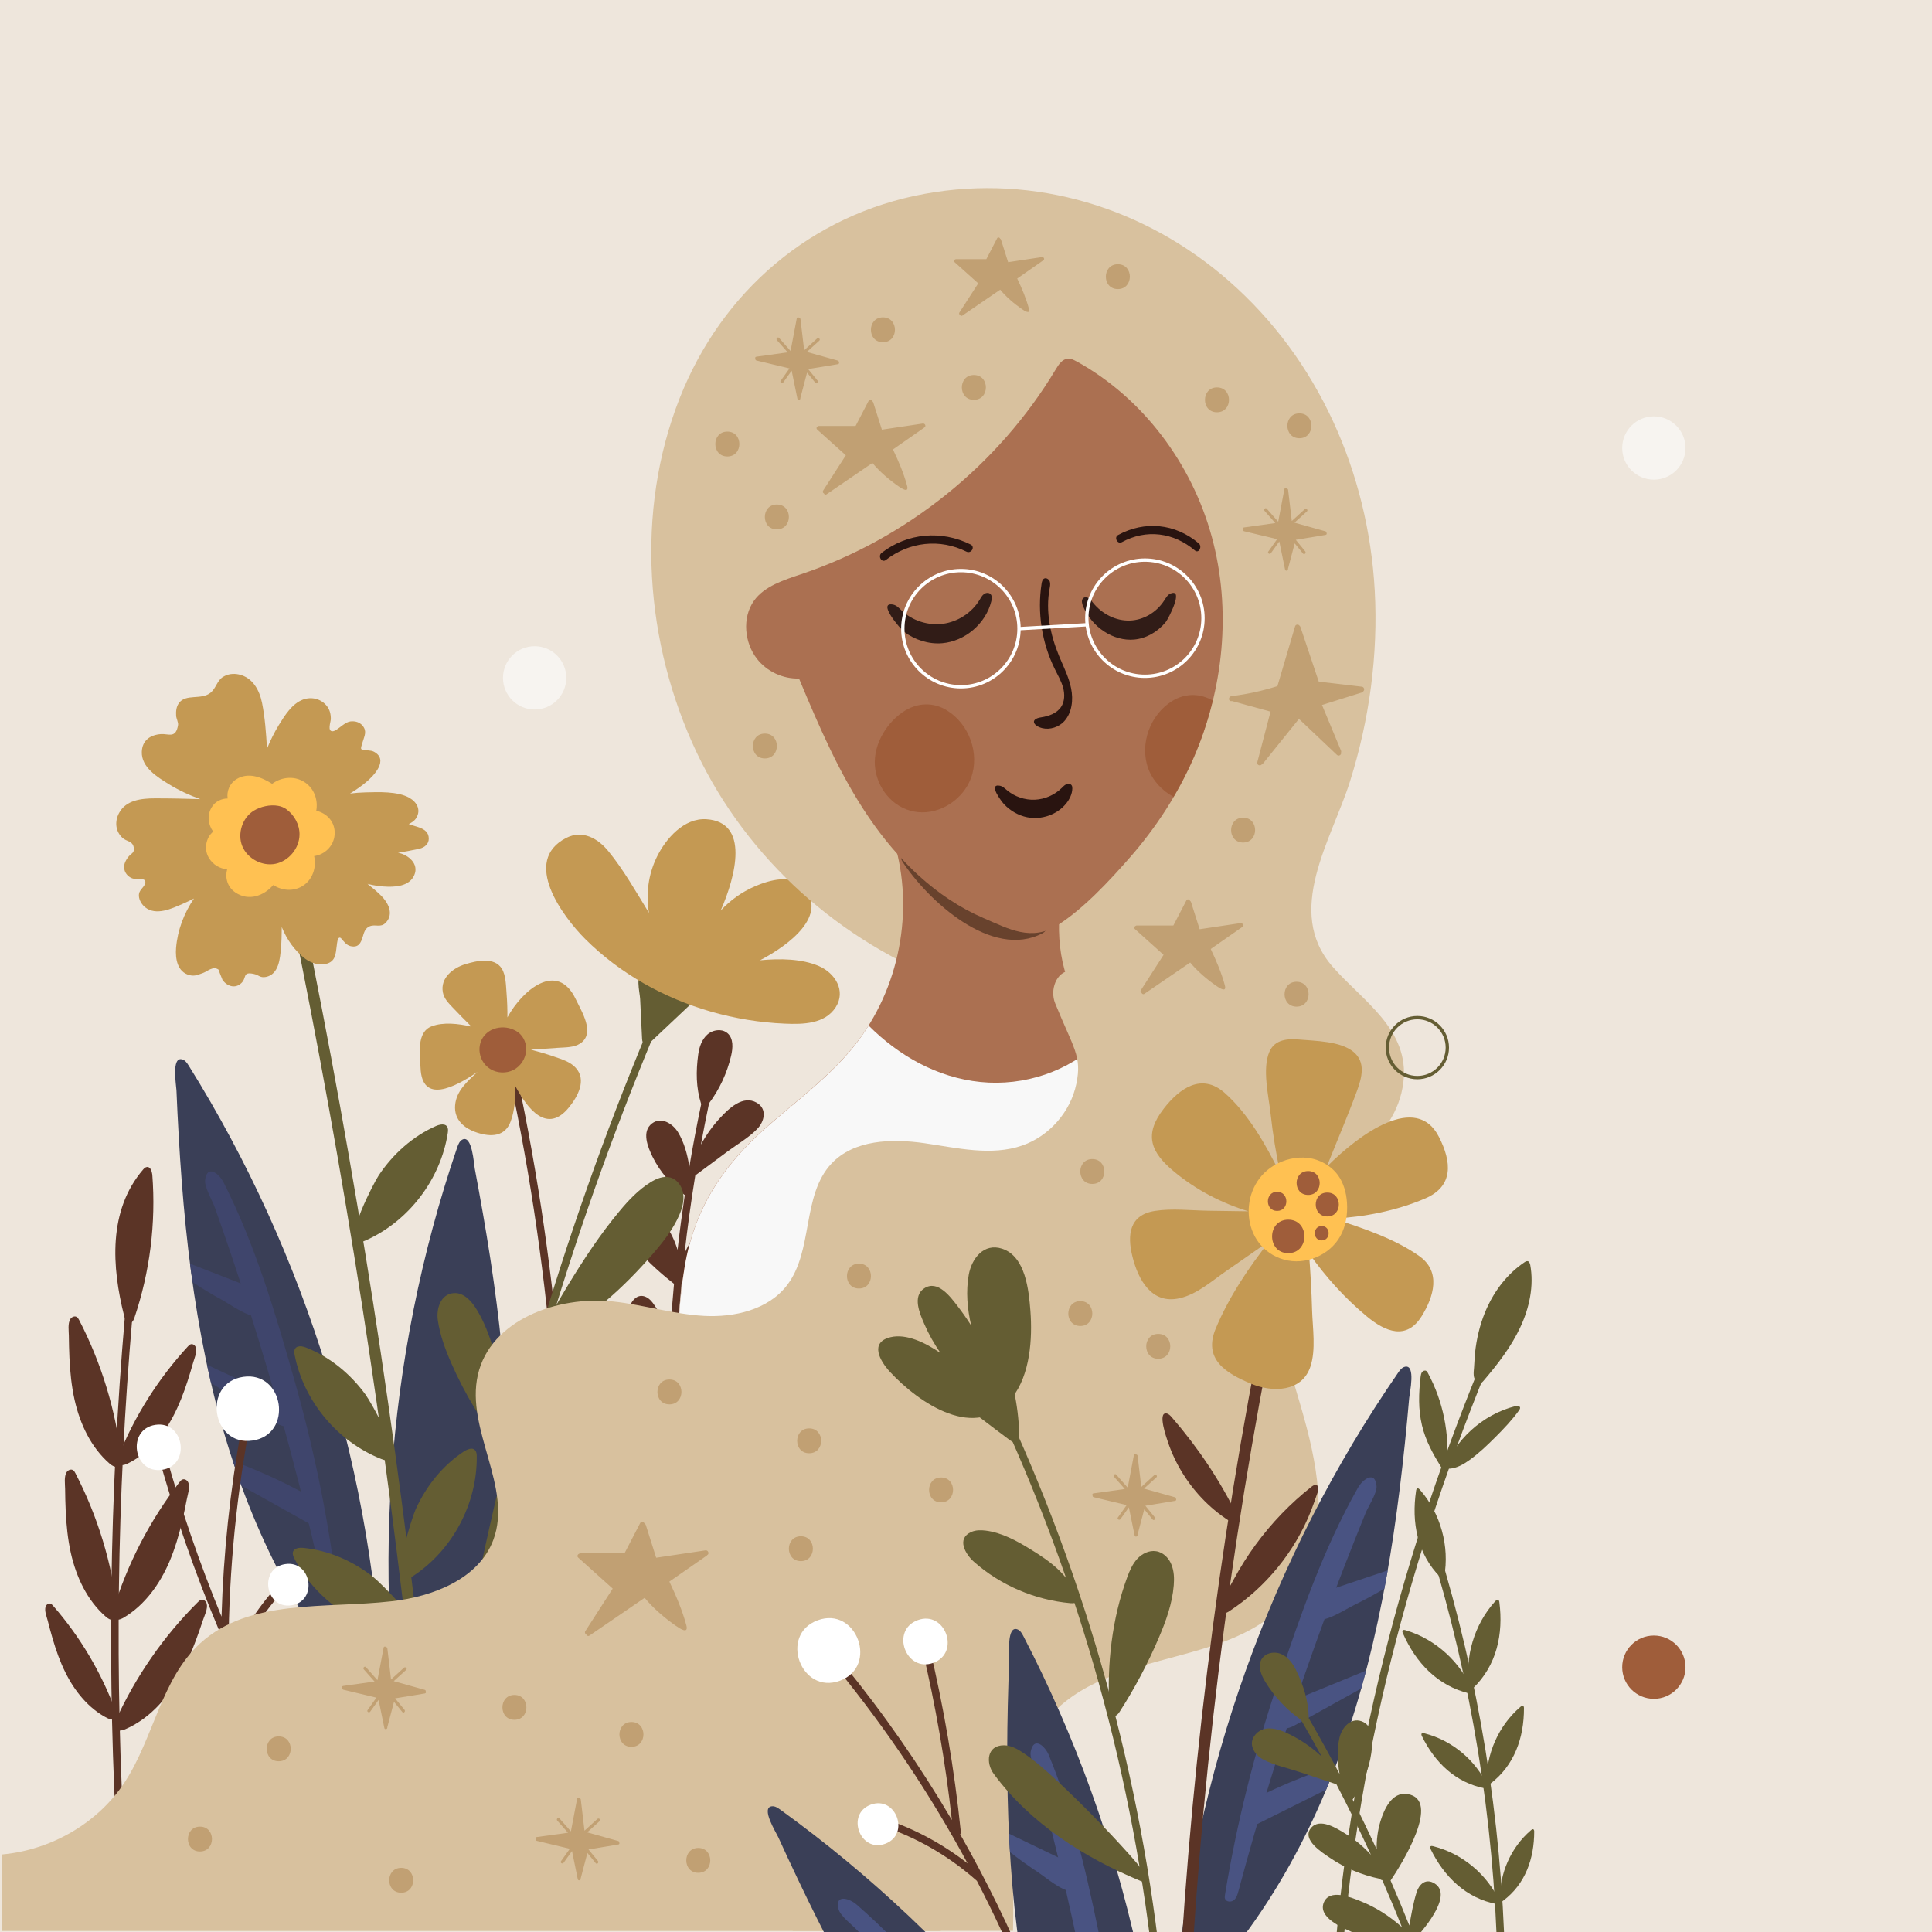 <svg width="580" height="580" viewBox="0 0 580 580" fill="none" xmlns="http://www.w3.org/2000/svg">
<rect x="0" y="0" width="580" height="580" fill="#333333" stroke="none"/>
<g clip-path="url(#clip0)">
<path d="M580 0H0V580H580V0Z" fill="#EEE6DC"/>
<path d="M123.753 543.286C123.849 543.808 123.985 544.388 124.391 544.736C125.473 545.664 126.981 544.272 127.677 543.034C144.575 513.396 151.612 478.886 152.308 444.763C152.675 426.938 151.38 409.132 149.118 391.461C147.958 382.374 146.547 373.326 144.981 364.317C144.188 359.812 143.376 355.308 142.525 350.803C142.255 349.372 141.752 340.498 138.755 342.142C137.943 342.586 137.576 343.553 137.267 344.423C115.575 407.952 110.857 477.204 123.714 543.112C123.753 543.189 123.753 543.228 123.753 543.286Z" fill="#3A3F57"/>
<path d="M130.171 510.574C130.79 511.424 132.221 511.115 132.82 510.265C133.419 509.414 133.439 508.292 133.419 507.248C133.11 484.435 133.613 461.602 134.927 438.828C135.585 427.44 136.455 416.072 137.537 404.704C138.079 399.02 138.659 393.356 139.297 387.691C139.548 385.545 140.998 381.002 140.263 379.01C138.62 374.486 135.739 378.044 135.024 380.982C129.997 401.572 128.779 422.742 127.774 443.835C126.73 465.682 127.329 487.625 129.804 509.375C129.823 509.53 129.843 509.685 129.862 509.82C129.939 510.11 130.017 510.361 130.171 510.574Z" fill="#3A3F57"/>
<path d="M137.479 411.259C141.791 408.32 146.083 405.362 150.394 402.423C150.587 404.26 150.761 406.116 150.935 407.953C148.615 410.408 146.179 412.786 143.666 415.048C141.481 417.02 137.518 421.621 134.599 422.298C132.955 422.665 132.008 421.409 131.641 419.765C130.616 415.164 134.115 413.559 137.479 411.259Z" fill="#3A3F57"/>
<path d="M132.066 449.016C138.813 443.738 145.561 438.441 152.308 433.163C152.347 435.038 152.366 436.894 152.366 438.77C146.895 444.202 141.404 449.635 135.913 455.068C134.773 456.189 131.447 458.142 130.867 455.416C130.771 455.01 130.713 454.488 130.693 453.927C130.635 452.148 130.964 449.886 132.066 449.016Z" fill="#3A3F57"/>
<path d="M132.472 477.533C138.369 472.236 144.691 467.422 151.322 463.052C151.09 465.643 150.819 468.234 150.51 470.824C144.845 475.986 139.181 481.129 133.535 486.291C132.607 487.122 130.655 488.708 129.63 487.103C129.301 486.6 129.243 485.808 129.34 484.88C129.63 482.231 131.331 478.538 132.472 477.533Z" fill="#3A3F57"/>
<path d="M114.937 510.361C112.52 443.274 92.22 376.903 56.666 319.928C56.163 319.135 55.603 318.284 54.694 318.033C51.388 317.105 52.915 325.863 52.973 327.313C53.167 331.895 53.379 336.458 53.65 341.02C54.172 350.165 54.849 359.29 55.777 368.396C57.594 386.106 60.378 403.757 64.767 421.022C73.177 454.082 87.87 486.098 111.051 511.135C112.017 512.178 113.796 513.184 114.627 512.043C114.956 511.598 114.937 511.018 114.917 510.477C114.937 510.458 114.937 510.4 114.937 510.361Z" fill="#3A3F57"/>
<path d="M101.384 479.312C101.384 479.157 101.365 479.002 101.345 478.848C98.813 457.117 94.424 435.619 88.45 414.565C82.689 394.245 76.695 373.887 67.125 354.979C65.753 352.273 62.137 349.489 61.577 354.264C61.325 356.371 63.781 360.47 64.496 362.5C66.41 367.875 68.266 373.269 70.083 378.682C73.699 389.489 77.14 400.374 80.369 411.317C86.826 433.202 92.51 455.319 97.363 477.61C97.575 478.635 97.846 479.718 98.619 480.414C99.393 481.11 100.881 481.071 101.268 480.124C101.384 479.853 101.403 479.582 101.384 479.312Z" fill="#3F456C"/>
<path d="M71.63 385.043C66.777 383.148 61.905 381.253 57.053 379.378C57.285 381.215 57.536 383.051 57.787 384.888C60.61 386.763 63.51 388.523 66.487 390.147C69.059 391.558 73.969 395.154 76.966 395.135C78.648 395.135 79.286 393.665 79.267 392.003C79.189 387.285 75.439 386.512 71.63 385.043Z" fill="#3F456C"/>
<path d="M85.473 420.577C77.701 416.962 69.929 413.347 62.157 409.731C62.543 411.549 62.949 413.385 63.375 415.203C69.948 419.243 76.521 423.303 83.095 427.344C84.448 428.175 88.141 429.335 88.083 426.532C88.083 426.107 88.025 425.604 87.909 425.043C87.561 423.303 86.749 421.177 85.473 420.577Z" fill="#3F456C"/>
<path d="M91.543 448.437C84.603 444.628 77.353 441.361 69.909 438.615C70.721 441.09 71.572 443.545 72.461 446.001C79.151 449.732 85.821 453.483 92.51 457.214C93.593 457.813 95.855 458.915 96.493 457.117C96.686 456.557 96.57 455.764 96.261 454.875C95.391 452.361 92.877 449.171 91.543 448.437Z" fill="#3F456C"/>
<path d="M155.131 322.441C154.821 321.011 152.637 321.61 152.946 323.041C165.919 383.921 170.713 446.291 167.214 508.428C167.137 509.897 169.399 509.878 169.495 508.428C172.975 446.097 168.142 383.496 155.131 322.441Z" fill="#5B3426"/>
<path d="M174.155 313.277C178.853 310.203 174.541 303.572 172.859 299.995C167.33 288.299 156.793 297.211 152.327 305.428C152.347 303.05 152.269 300.653 152.076 298.275C151.883 295.974 151.921 292.861 150.645 290.793C148.383 287.197 143.047 288.434 139.683 289.459C135.991 290.58 132.124 293.596 132.955 297.927C133.303 299.763 134.579 301.059 135.817 302.373C137.673 304.345 139.606 306.279 141.539 308.193C137.518 307.265 133.033 306.801 129.611 308.096C124.932 309.855 126.111 316.603 126.247 320.508C126.653 331.528 136.474 326.482 143.337 321.803C140.263 324.684 136.977 327.487 136.629 331.837C136.281 336.207 139.413 338.797 143.26 340.035C147.378 341.369 151.593 341.272 153.294 336.69C154.531 333.384 154.802 329.575 154.589 325.825C158.475 333.21 164.333 340.421 170.81 332.437C173.439 329.189 176.204 324.22 172.821 320.547C171.177 318.749 168.703 318.014 166.46 317.241C164.121 316.429 161.762 315.733 159.384 315.114C162.129 314.94 164.894 314.747 167.639 314.553C169.766 314.418 172.318 314.476 174.155 313.277Z" fill="#C49953"/>
<path d="M157.76 313.278C157.489 312.234 156.967 311.267 156.213 310.494C155.305 309.566 154.087 308.966 152.83 308.657C150.8 308.174 148.577 308.464 146.837 309.604C142.719 312.311 143.125 318.42 147.204 320.934C149.273 322.21 151.999 322.306 154.145 321.204C156.291 320.102 157.799 317.802 157.953 315.385C158.011 314.689 157.953 313.974 157.76 313.278Z" fill="#9F5D3A"/>
<path d="M127.658 509.742C119.113 430.456 106.817 351.615 90.809 273.489C90.364 271.343 87.077 272.252 87.522 274.398C103.472 352.214 115.729 430.766 124.236 509.742C124.468 511.908 127.89 511.927 127.658 509.742Z" fill="#645D33"/>
<path d="M132.221 337.618C131.776 337.695 131.312 337.85 130.906 338.024C123.869 341.136 117.953 346.472 113.699 352.852C112.172 355.134 103.491 371.915 107.339 372.843C108.17 373.056 109.04 372.708 109.833 372.36C122.689 366.618 132.279 354.07 134.425 340.15C134.521 339.474 134.599 338.739 134.212 338.178C133.787 337.579 132.994 337.482 132.221 337.618Z" fill="#645D33"/>
<path d="M140.534 435.096C140.109 435.251 139.664 435.483 139.297 435.715C132.859 439.949 127.909 446.174 124.758 453.173C123.637 455.686 117.837 473.647 121.761 473.937C122.631 473.995 123.424 473.531 124.139 473.048C135.894 465.276 143.279 451.317 143.125 437.242C143.125 436.566 143.067 435.812 142.583 435.328C142.081 434.787 141.307 434.826 140.534 435.096Z" fill="#645D33"/>
<path d="M88.605 404.878C88.237 405.439 88.334 406.193 88.469 406.85C91.215 420.673 101.326 432.795 114.415 437.977C115.227 438.286 116.097 438.595 116.928 438.344C120.717 437.242 111.341 420.867 109.717 418.643C105.193 412.437 99.064 407.372 91.891 404.549C91.485 404.395 91.021 404.259 90.557 404.182C89.784 404.105 89.011 404.221 88.605 404.878Z" fill="#645D33"/>
<path d="M87.947 465.894C87.754 466.532 88.044 467.228 88.353 467.828C94.753 480.375 107.783 489.307 121.781 490.718C122.651 490.815 123.579 490.854 124.313 490.39C127.658 488.302 114.183 475.097 112.017 473.396C105.985 468.659 98.716 465.43 91.041 464.676C90.596 464.638 90.113 464.618 89.668 464.696C88.875 464.831 88.16 465.179 87.947 465.894Z" fill="#645D33"/>
<path d="M125.995 248.472C124.893 248.046 123.637 247.776 122.709 247.37C123.598 246.983 124.449 246.422 124.971 245.552C126.459 243.136 125.145 240.777 122.883 239.501C119.364 237.51 113.545 237.78 109.717 237.877C108.17 237.916 106.623 238.032 105.077 238.225C106.759 237.2 108.383 236.079 109.91 234.803C112.249 232.87 116.773 228.114 112.269 225.678C111.727 225.388 111.109 225.33 110.509 225.272C107.919 224.982 108.131 225.252 108.905 222.642C109.427 220.883 110.239 219.491 108.827 217.828C107.919 216.765 106.604 216.436 105.251 216.572C103.743 216.707 102.08 218.466 100.804 219.182C100.514 219.356 100.205 219.51 99.876 219.53C98.175 219.607 99.315 216.688 99.315 215.837C99.315 214.29 98.987 212.956 97.962 211.758C96.222 209.728 93.438 209.109 90.963 210.018C87.657 211.255 85.473 214.793 83.713 217.654C82.321 219.916 81.161 222.294 80.156 224.75C79.885 220.11 79.557 215.45 78.667 211.004C77.894 207.176 75.845 203.386 71.727 202.478C70.064 202.11 68.382 202.323 66.951 203.212C65.192 204.276 64.844 206.596 63.278 207.91C60.436 210.288 55.757 208.123 53.669 211.139C52.896 212.26 52.799 213.575 52.877 214.89C52.915 215.644 53.573 216.92 53.457 217.635C52.799 221.811 50.634 220.226 48.314 220.38C45.105 220.612 42.688 222.275 42.572 225.697C42.398 230.337 47.212 233.276 50.673 235.402C53.669 237.258 56.84 238.728 60.127 239.907C55.545 239.772 50.963 239.656 46.381 239.675C42.437 239.694 37.797 240.178 35.728 244.102C34.394 246.616 34.645 249.554 36.733 251.507C37.99 252.686 39.749 252.416 40.136 254.33C40.503 256.205 39.324 256.089 38.357 257.462C37.507 258.66 36.946 259.917 37.449 261.425C37.777 262.372 38.493 263.126 39.421 263.571C41.025 264.344 43.945 263.223 43.616 265.04C43.326 266.548 41.567 267.051 41.702 269.023C41.779 270.26 42.591 271.575 43.539 272.348C46.845 275.036 51.601 272.754 54.887 271.324C56.028 270.84 57.13 270.299 58.232 269.738C55.255 274.146 53.302 279.192 52.857 284.586C52.606 287.796 53.225 291.836 56.917 292.745C58.503 293.132 59.431 292.61 60.919 292.107C62.292 291.624 63.974 289.845 65.675 291.14C65.424 290.947 66.913 294.311 66.777 294.156C68.15 296.07 70.567 296.921 72.442 295.142C74.182 293.499 72.693 291.643 76.193 292.378C77.759 292.706 78.049 293.615 79.808 293.286C83.713 292.532 84.081 287.757 84.351 284.586C84.525 282.498 84.583 280.391 84.583 278.303C86.111 282.054 88.431 285.398 91.64 287.834C93.283 289.072 95.777 289.884 97.827 289.381C100.823 288.666 100.765 286.307 101.113 283.755C101.171 283.31 101.307 281.222 102.138 281.512C102.273 281.551 102.389 281.667 102.486 281.783C103.259 282.692 104.033 283.774 105.27 284.045C107.59 284.567 108.344 283.136 108.905 281.203C109.291 279.908 109.639 278.593 111.051 278.052C112.771 277.394 114.279 278.593 115.807 277.008C118.339 274.378 116.522 270.956 114.395 268.868C113.139 267.631 111.766 266.471 110.335 265.35C112.346 265.872 114.415 266.162 116.541 266.2C119.48 266.239 123.037 265.775 124.371 262.72C125.86 259.298 122.554 256.592 119.48 255.992C121.529 255.702 123.869 255.238 125.899 254.794C127.407 254.465 128.76 253.402 128.721 251.72C128.702 249.883 127.465 249.032 125.995 248.472Z" fill="#C49953"/>
<path d="M100.456 250.637C100.765 246.867 98.213 244.141 94.946 243.387C95.487 240.313 94.482 237.084 91.872 235.112C88.837 232.831 84.661 233.102 81.703 235.306C78.532 233.314 74.569 231.748 71.05 233.875C68.962 235.132 67.995 237.51 68.343 239.714C66.468 239.714 64.573 240.603 63.529 242.382C62.079 244.837 62.505 247.563 63.993 249.67C61.809 251.468 61.151 254.929 62.679 257.5C63.974 259.685 65.985 260.729 68.189 261C67.512 263.455 68.227 266.297 70.683 267.94C74.665 270.628 79.209 268.946 82.031 265.698C84.583 267.341 87.909 267.708 90.673 266.084C93.844 264.228 95.081 260.4 94.308 256.998C97.421 256.592 100.166 254.059 100.456 250.637Z" fill="#FFC152"/>
<path d="M83.501 241.918C81.084 241.473 78.184 242.15 76.231 243.348C72.751 245.456 71.205 250.25 72.732 254.02C74.279 257.79 78.687 260.13 82.689 259.318C86.691 258.506 89.842 254.697 89.919 250.618C89.977 247.602 88.353 244.644 85.917 242.904C85.221 242.401 84.39 242.072 83.501 241.918Z" fill="#9F5D3A"/>
<path d="M37.487 395.231C32.828 449.19 32.093 503.401 35.322 557.476C35.419 558.946 37.681 558.81 37.584 557.341C34.375 503.478 35.071 449.461 39.711 395.714C39.846 394.264 37.623 393.781 37.487 395.231Z" fill="#5B3426"/>
<path d="M45.511 351.654C45.279 350.9 44.834 350.262 44.099 350.339C43.616 350.397 43.229 350.784 42.92 351.151C32.422 363.447 33.543 380.383 37.294 395.134C37.545 396.12 38.203 397.358 39.189 397.106C39.827 396.952 40.136 396.236 40.349 395.618C45.008 381.852 46.845 367.14 45.723 352.659C45.665 352.33 45.607 351.982 45.511 351.654Z" fill="#5B3426"/>
<path d="M36.443 438.75C36.463 438.441 36.424 438.112 36.405 437.803C34.761 423.361 30.45 409.228 23.78 396.333C23.587 395.965 23.374 395.559 23.007 395.347C22.369 394.979 21.499 395.385 21.112 396.004C20.3 397.319 20.648 399.503 20.667 400.953C20.687 403.157 20.745 405.342 20.841 407.546C21.035 411.799 21.46 416.072 22.388 420.248C24.012 427.459 27.299 434.516 32.886 439.369C33.737 440.123 35.071 440.819 35.921 440.065C36.289 439.717 36.424 439.253 36.443 438.75Z" fill="#5B3426"/>
<path d="M35.322 484.725C35.341 484.416 35.303 484.087 35.283 483.778C33.64 469.336 29.329 455.203 22.659 442.308C22.465 441.94 22.253 441.534 21.885 441.322C21.247 440.954 20.377 441.36 19.991 441.979C19.179 443.294 19.527 445.478 19.546 446.928C19.565 449.132 19.623 451.317 19.72 453.521C19.913 457.774 20.339 462.047 21.267 466.223C22.891 473.434 26.177 480.491 31.765 485.343C32.615 486.097 33.949 486.794 34.8 486.04C35.167 485.711 35.303 485.228 35.322 484.725Z" fill="#5B3426"/>
<path d="M34.974 514.556C34.916 514.285 34.839 514.034 34.742 513.783C30.469 502.183 24.07 491.375 15.95 482.076C15.718 481.805 15.447 481.515 15.119 481.419C14.519 481.245 13.881 481.747 13.688 482.347C13.282 483.584 14.017 485.324 14.326 486.523C14.79 488.34 15.273 490.138 15.795 491.936C16.82 495.416 18.019 498.857 19.643 502.105C22.427 507.731 26.583 512.893 32.171 515.774C33.041 516.219 34.259 516.528 34.819 515.735C35.051 515.387 35.051 514.981 34.974 514.556Z" fill="#5B3426"/>
<path d="M34.007 485.769C34.723 486.659 36.134 486.214 37.12 485.634C43.481 481.864 48.005 475.523 50.905 468.717C52.567 464.793 53.766 460.675 54.733 456.518C55.235 454.372 55.661 452.226 56.086 450.061C56.357 448.63 57.111 446.561 56.55 445.131C56.279 444.435 55.506 443.893 54.81 444.145C54.404 444.28 54.133 444.628 53.863 444.976C44.969 456.46 38.183 469.587 33.949 483.488C33.853 483.778 33.775 484.087 33.737 484.397C33.659 484.899 33.717 485.383 34.007 485.769Z" fill="#5B3426"/>
<path d="M34.471 518.868C35.051 519.834 36.54 519.583 37.584 519.138C44.37 516.219 49.687 510.516 53.418 504.136C55.583 500.443 57.285 496.518 58.773 492.516C59.547 490.448 60.262 488.379 60.958 486.291C61.422 484.918 62.427 482.947 62.06 481.458C61.886 480.743 61.171 480.105 60.455 480.259C60.049 480.337 59.721 480.646 59.411 480.955C49.107 491.202 40.697 503.343 34.703 516.586C34.568 516.857 34.452 517.166 34.375 517.476C34.239 517.959 34.22 518.442 34.471 518.868Z" fill="#5B3426"/>
<path d="M35.438 439.292C35.999 440.142 37.313 439.852 38.241 439.408C44.254 436.527 48.797 431.191 51.929 425.294C53.727 421.892 55.119 418.296 56.299 414.642C56.917 412.766 57.478 410.852 58.019 408.958C58.387 407.701 59.218 405.884 58.812 404.569C58.619 403.931 57.961 403.39 57.323 403.544C56.956 403.641 56.666 403.931 56.415 404.202C47.541 413.83 40.426 425.082 35.554 437.223C35.457 437.474 35.361 437.745 35.283 438.035C35.187 438.48 35.187 438.924 35.438 439.292Z" fill="#5B3426"/>
<path d="M227.147 331.025C223.049 328.686 218.853 332.726 216.282 335.491C213.962 337.966 212.029 340.692 210.424 343.611C211.178 339.474 211.99 335.336 212.86 331.218C216.011 326.984 218.293 322.093 219.491 316.931C220.033 314.611 220.226 311.788 218.447 310.203C217.809 309.623 216.997 309.333 216.166 309.275C214.813 309.178 213.363 309.662 212.338 310.59C210.675 312.078 209.921 314.34 209.612 316.544C208.916 321.61 208.935 326.482 210.482 331.392C210.482 331.412 210.501 331.431 210.501 331.47C209.187 337.714 208.007 343.998 206.944 350.281C206.383 346.588 205.378 342.915 203.541 339.899C202.014 337.366 198.553 335.124 195.731 337.27C192.521 339.706 194.513 344.423 195.885 347.246C198.147 351.847 201.511 355.675 205.571 358.768C204.759 364.24 204.025 369.73 203.406 375.221C202.594 372.514 201.376 369.943 199.675 367.546C197.529 364.491 193.643 360.16 189.447 362.326C180.109 367.101 197.606 381.756 202.343 385.41C201.898 390.262 201.511 395.115 201.221 399.987C199.578 396.971 197.954 393.878 195.982 391.152C194.648 389.296 192.347 388.116 190.433 389.992C185.349 394.96 196.639 401.94 200.951 404.453C200.622 410.949 200.409 417.445 200.332 423.96C200.313 425.41 202.575 425.681 202.594 424.212C202.671 417.735 202.884 411.258 203.213 404.801C203.406 404.646 203.541 404.434 203.619 404.221C209.071 402.713 214.117 400.161 218.331 396.333C220.709 394.187 226.548 389.044 223.435 385.41C220.477 381.949 215.296 386.434 213.015 388.329C209.129 391.558 205.977 395.444 203.483 399.774C203.793 394.69 204.199 389.605 204.682 384.52C204.933 384.404 205.165 384.192 205.281 383.882C209.979 381.137 214.136 377.638 217.442 373.307C219.124 371.103 223.899 365.477 220.168 363.002C216.611 360.644 212.667 365.632 210.656 367.99C208.529 370.504 206.828 373.288 205.513 376.246C206.383 368.454 207.466 360.663 208.723 352.91C208.781 352.852 208.839 352.794 208.897 352.717C208.916 352.698 208.935 352.698 208.955 352.698C212.125 350.339 215.315 347.98 218.486 345.622C221.328 343.514 224.769 341.542 227.244 338.99C229.545 336.69 230.376 332.862 227.147 331.025Z" fill="#5B3426"/>
<path d="M65.907 489.771C58.541 472.313 52.335 454.41 47.309 436.14C46.922 434.729 49.184 434.419 49.551 435.811C54.191 452.651 59.856 469.161 66.507 485.324C67.067 466.339 69.059 447.392 72.519 428.639C72.79 427.208 75.052 427.479 74.781 428.909C70.509 452.071 68.459 475.522 68.614 498.993C72.519 489.887 77.952 481.631 84.835 474.401C85.84 473.357 87.677 474.691 86.671 475.754C78.667 484.145 72.655 493.869 68.769 504.773C68.749 504.812 68.73 504.831 68.711 504.87C68.962 515.813 69.697 526.775 70.915 537.679C71.069 539.129 68.827 539.477 68.672 538.007C66.893 522.135 66.139 506.185 66.391 490.254C66.197 490.196 66.023 490.041 65.907 489.771Z" fill="#5B3426"/>
<path d="M72.983 413.346C85.299 411.51 88.16 430.65 75.825 432.467C63.51 434.304 60.649 415.183 72.983 413.346Z" fill="white"/>
<path d="M46.651 427.749C55.332 426.454 57.362 439.968 48.662 441.244C39.981 442.539 37.951 429.045 46.651 427.749Z" fill="white"/>
<path d="M85.647 469.548C93.612 468.369 95.468 480.742 87.483 481.922C79.518 483.101 77.662 470.728 85.647 469.548Z" fill="white"/>
<path d="M194.145 309.99C168.529 371.567 149.814 435.85 138.349 501.564C138.098 502.995 140.283 503.613 140.534 502.163C151.979 436.449 170.694 372.166 196.33 310.589C196.91 309.236 194.706 308.656 194.145 309.99Z" fill="#645D33"/>
<path d="M208.645 297.365C207.137 296.012 204.353 294.659 203.425 294.175C200.39 292.59 196.949 291.797 193.527 291.894C190.453 291.991 192.077 297.791 192.173 299.917C192.367 303.881 192.56 307.863 192.753 311.827C192.792 312.523 192.947 313.393 193.604 313.605C194.184 313.799 194.764 313.335 195.209 312.909C199.791 308.579 204.373 304.267 208.974 299.937C209.283 299.647 209.631 299.279 209.612 298.854C209.593 298.39 209.225 297.887 208.645 297.365Z" fill="#645D33"/>
<path d="M245.881 290.038C240.681 287.796 234.223 287.718 228.172 288.279C237.143 283.6 248.53 274.784 241.377 266.49C237.742 262.256 230.975 264.209 226.664 266.065C222.681 267.786 219.24 270.26 216.359 273.354C220.941 262.914 225.04 246.79 212.087 245.939C205.339 245.494 199.887 251.758 197.2 257.249C194.609 262.546 193.875 268.366 194.822 274.05C190.975 267.786 187.263 261.212 182.681 255.586C179.529 251.7 174.889 249.052 169.998 251.546C156.445 258.486 169.012 275.229 175.682 281.899C186.083 292.281 199.327 299.628 213.401 303.688C220.613 305.756 228.114 306.994 235.615 307.303C241.009 307.535 247.621 307.458 250.889 302.373C254.04 297.443 250.695 292.126 245.881 290.038Z" fill="#C49953"/>
<path d="M203.928 355.443C203.251 354.515 202.343 353.8 201.241 353.491C199.23 352.93 197.103 353.8 195.325 354.902C191.69 357.145 188.713 360.296 185.987 363.583C180.245 370.465 175.295 377.967 170.636 385.623C168.857 388.542 167.137 391.481 165.493 394.458C164.836 395.657 160.37 402.191 163.231 402.481C163.831 402.539 164.43 402.269 164.971 401.979C177.151 395.753 187.475 386.377 196.369 375.975C199.307 372.553 202.111 368.938 203.909 364.801C204.779 362.79 205.417 360.567 205.107 358.382C204.953 357.319 204.547 356.294 203.928 355.443Z" fill="#645D33"/>
<path d="M154.415 433.666C154.435 432.95 154.299 432.216 154.183 431.52C152.521 422.646 150.839 413.772 148.19 405.149C146.856 400.838 145.29 396.546 142.854 392.737C141.346 390.378 139.084 388.02 136.3 388.194C132.221 388.445 130.964 392.95 131.428 396.275C132.066 400.78 133.671 405.091 135.488 409.248C139.567 418.547 144.884 427.324 151.206 435.27C151.67 435.85 152.289 436.469 153.004 436.295C153.313 436.218 153.565 436.005 153.739 435.754C154.241 435.174 154.415 434.439 154.415 433.666Z" fill="#645D33"/>
<path d="M400.103 290.251C385.429 273.567 399.736 252.184 405.265 234.629C411.085 216.185 413.772 196.581 412.709 177.267C410.756 141.945 395.773 107.88 368.977 84.39C343.882 62.369 310.725 52.161 277.704 58.174C243.561 64.38 216.707 87.425 204.044 119.538C190.607 153.661 193.604 193.159 209.206 226.026C224.383 257.965 252.223 282.711 285.225 295.143C290.232 297.018 295.336 298.584 300.537 299.86C303.166 300.498 305.834 301.078 308.502 301.561C311.615 302.122 314.689 301.619 317.801 301.581C320.721 301.561 323.737 302.277 326.424 303.359C330.6 305.022 334.293 307.709 337.425 310.919C344.288 317.956 348.619 327.236 351.673 336.477C354.651 345.525 356.526 354.999 357.261 364.491C357.319 365.245 357.377 366.019 357.415 366.773C358.904 394.052 350.939 421.892 334.428 443.758C316.177 467.905 287.835 481.671 268.695 505.025C251.333 526.215 240.507 552.373 237.955 579.652H304.113C304.307 572.673 304.094 565.616 304.055 558.598C303.959 541.817 305.699 521.961 319.928 510.748C342.548 492.923 381.234 500.907 393.066 469.046C398.943 453.231 394.419 435.309 389.799 419.785C384.501 402.017 377.599 379.745 390.398 363.505C400.587 350.571 419.108 343.051 421.312 324.839C423.207 309.082 409.209 300.614 400.103 290.251Z" fill="#D8C19E"/>
<path d="M343.495 338.585C341.562 333.036 339.165 327.661 336.284 322.519C330.484 312.156 322.751 302.605 319.58 291.16C316.177 278.864 318.439 265.679 322.287 253.518C322.557 252.667 322.828 251.778 322.635 250.889C322.055 248.337 318.497 248.279 315.926 248.743C301.967 251.217 287.506 250.889 273.663 247.757C271.769 247.331 269.313 247.061 268.289 248.723C267.593 249.864 267.999 251.314 268.385 252.59C274.611 273.277 270.048 296.921 256.553 313.799C248.994 323.273 239.037 330.484 229.951 338.488C216.862 350.03 208.433 362.945 205.533 380.248C202.323 399.465 203.174 419.34 208.085 438.19C208.587 440.123 209.225 442.173 210.811 443.391C212.164 444.435 213.943 444.667 215.644 444.841C244.799 447.915 274.34 447.161 303.282 442.598C314.785 440.781 326.888 438.016 335.182 429.857C342.587 422.588 345.815 412.109 347.671 401.901C351.557 380.905 350.533 358.672 343.495 338.585Z" fill="#AB7051"/>
<path d="M335.221 429.896C342.625 422.627 345.854 412.148 347.71 401.94C351.557 380.905 350.533 358.691 343.495 338.604C341.562 333.055 339.165 327.681 336.284 322.538C334.389 319.155 332.282 315.849 330.213 312.543C320.914 321.629 307.497 326.153 294.331 324.819C281.377 323.505 269.835 316.951 260.768 307.883C259.473 309.933 258.081 311.943 256.573 313.838C249.013 323.311 239.057 330.523 229.97 338.527C216.881 350.069 208.452 362.983 205.552 380.287C202.343 399.504 203.193 419.379 208.104 438.229C208.607 440.162 209.245 442.211 210.83 443.429C212.183 444.473 213.962 444.705 215.663 444.879C244.818 447.953 274.359 447.199 303.301 442.637C314.824 440.819 326.907 438.055 335.221 429.896Z" fill="#F8F8F8"/>
<path d="M366.251 301.407C365.516 300.672 364.762 299.976 363.989 299.319C352.775 290.039 336.071 290.039 321.262 291.373C317.086 291.74 315.133 297.173 316.757 301.175C322.287 314.805 324.877 317.009 323.118 325.4C321.378 333.79 314.998 341.06 306.897 343.882C297.54 347.13 287.313 344.598 277.511 343.186C267.709 341.794 256.399 342.104 249.613 349.315C240.603 358.924 244.277 375.531 236.195 385.932C230.569 393.182 220.497 395.541 211.333 395.038C202.169 394.536 193.275 391.713 184.15 390.727C167.349 388.91 147.185 396.295 143.453 412.767C139.741 429.181 153.971 446.484 148.113 462.26C143.724 474.034 129.959 479.332 117.469 480.724C97.614 482.966 74.897 479.854 60.127 493.31C48.391 504.02 46.187 521.575 37.526 534.895C29.464 547.327 15.351 555.37 0.677 556.723V579.691H282.421C287.641 554.306 290.213 527.143 306.105 507.423C317.125 493.774 333.365 485.325 345.448 472.604C367.372 449.5 372.824 415.706 376.497 384.076C378.817 364.105 380.847 343.728 376.787 324.046C375.105 315.772 372.167 307.439 366.251 301.407Z" fill="#D8C19E"/>
<path d="M310.474 275.868C303.765 279.406 294.93 274.398 289.285 270.609C283.601 266.8 278.941 261.87 275.21 256.148C273.47 253.48 269.159 255.974 270.918 258.661C278.535 270.319 297.791 288.183 312.987 280.16C315.81 278.671 313.297 274.36 310.474 275.868Z" fill="#68422D"/>
<path d="M323.079 108.441C322.306 108.015 321.494 107.629 320.624 107.667C318.942 107.764 317.84 109.388 316.97 110.838C299.783 139.548 272.078 161.82 240.352 172.434C235.461 174.077 229.487 175.933 226.355 180.341C222.72 185.445 223.493 192.985 227.263 197.799C230.221 201.589 235.055 203.851 239.869 203.696C245.862 218.022 252.01 232.406 260.729 245.243C269.449 258.1 280.952 269.449 295.22 275.597C302.857 278.883 309.681 282.731 317.569 277.704C325.399 272.716 333.113 264.364 339.203 257.423C346.975 248.549 353.491 238.554 358.227 227.766C367.353 206.944 369.769 183.029 363.776 161.105C357.783 139.181 343.147 119.519 323.253 108.518C323.157 108.479 323.118 108.46 323.079 108.441Z" fill="#AB7051"/>
<path d="M296.245 178.002C295.916 178.041 295.587 178.195 295.317 178.408C294.775 178.833 294.447 179.471 294.099 180.051C291.759 183.937 287.583 186.663 283.098 187.263C278.593 187.862 273.857 186.335 270.589 183.203C269.855 182.507 269.12 181.695 268.115 181.501C263.185 180.573 270.338 188.867 271.421 189.679C274.669 192.115 278.767 193.43 282.827 193.101C289.71 192.521 295.955 187.205 297.598 180.496C297.791 179.703 297.869 178.717 297.231 178.234C296.941 178.021 296.593 177.963 296.245 178.002Z" fill="#311C17"/>
<path d="M277.975 211.468C275.519 211.487 273.083 212.319 270.879 213.865C265.563 217.577 261.754 224.518 262.779 231.014C263.803 237.568 268.83 243.175 275.674 243.813C282.421 244.451 289.207 239.888 291.527 233.508C294.176 226.2 290.928 217.365 284.335 213.305C282.305 212.029 280.14 211.429 277.975 211.468Z" fill="#9F5D3A"/>
<path d="M291.392 163.463C282.634 159.113 272.465 159.964 264.693 165.957C263.436 166.924 264.673 169.089 265.949 168.103C273.006 162.651 282.112 161.607 290.135 165.609C291.566 166.324 292.823 164.178 291.392 163.463Z" fill="#291410"/>
<path d="M325.071 179.703C324.587 180.302 324.839 181.25 325.148 182.004C327.816 188.345 334.293 192.56 340.479 191.999C344.133 191.67 347.517 189.698 349.933 186.779C350.745 185.793 355.559 176.494 351.383 178.195C350.533 178.543 350.03 179.452 349.508 180.264C347.169 183.879 343.263 186.16 339.184 186.296C335.105 186.431 330.929 184.42 328.164 180.979C327.739 180.457 327.333 179.896 326.791 179.548C326.521 179.394 326.211 179.297 325.902 179.297C325.573 179.316 325.283 179.432 325.071 179.703Z" fill="#311C17"/>
<path d="M364.066 210.288C362.21 209.264 360.238 208.684 358.247 208.645C356.101 208.626 353.916 209.206 351.886 210.462C345.293 214.522 342.045 223.358 344.694 230.666C346.028 234.339 348.851 237.394 352.311 239.211C354.496 235.499 356.468 231.652 358.208 227.708C360.663 222.12 362.616 216.262 364.066 210.288Z" fill="#9F5D3A"/>
<path d="M335.646 160.621C343.592 156.271 352.814 157.122 359.871 163.115C361.011 164.082 359.89 166.247 358.73 165.261C352.331 159.809 344.075 158.765 336.787 162.767C335.491 163.483 334.351 161.337 335.646 160.621Z" fill="#291410"/>
<path d="M318.652 198.611C318.401 198.012 318.149 197.432 317.898 196.833C315.288 190.491 313.838 183.473 315.095 176.726C315.23 176.011 315.385 175.257 315.153 174.58C314.921 173.903 314.089 173.362 313.451 173.691C312.949 173.961 312.794 174.599 312.697 175.16C311.344 183.86 312.755 192.966 316.661 200.854C317.55 202.671 318.594 204.431 319.135 206.383C319.677 208.336 319.657 210.559 318.536 212.241C317.241 214.175 314.824 215.006 312.523 215.354C309.101 215.876 310.223 217.945 312.91 218.602C315.211 219.163 317.898 218.273 319.483 216.533C321.842 213.943 322.248 210.076 321.552 206.654C320.991 203.831 319.793 201.221 318.652 198.611Z" fill="#291410"/>
<path d="M320.083 235.461C319.541 235.693 319.155 236.157 318.729 236.563C316.583 238.67 313.664 239.946 310.648 240.081C307.651 240.197 304.616 239.173 302.315 237.239C301.658 236.698 301.02 236.06 300.189 235.886C296.496 235.151 300.672 240.642 301.445 241.454C303.282 243.387 305.699 244.799 308.328 245.34C312.659 246.21 317.434 244.586 320.16 241.106C321.146 239.849 321.881 238.322 321.919 236.717C321.919 236.389 321.9 236.021 321.707 235.751C321.397 235.267 320.663 235.209 320.083 235.461Z" fill="#291410"/>
<path d="M443.874 411.104C419.205 471.85 403.274 535.031 399.794 600.648C399.717 602.118 401.998 602.098 402.075 600.648C405.555 535.224 421.467 472.275 446.078 411.704C446.619 410.35 444.415 409.77 443.874 411.104Z" fill="#645D33"/>
<path d="M459.283 379.417C459.186 379.088 459.051 378.759 458.741 378.643C458.374 378.508 457.968 378.721 457.639 378.953C452.671 382.297 448.862 387.189 446.387 392.641C444.667 396.43 443.584 400.471 443.004 404.589C442.714 406.561 442.656 408.514 442.521 410.486C442.405 412.013 442.076 413.753 443.371 414.913C443.584 415.106 443.855 415.28 444.145 415.28C444.667 415.3 445.073 414.874 445.401 414.488C449.597 409.558 453.618 404.396 456.363 398.537C459.128 392.679 460.559 386.029 459.379 379.668C459.321 379.591 459.302 379.494 459.283 379.417Z" fill="#645D33"/>
<path d="M428.388 411.742C428.33 411.665 428.253 411.607 428.156 411.549C427.731 411.317 427.17 411.549 426.88 411.955C426.609 412.361 426.532 412.863 426.474 413.347C425.894 418.277 425.739 422.994 426.88 427.866C428.021 432.68 430.263 436.585 432.815 440.742C432.97 440.955 433.144 441.167 433.395 441.225C433.975 441.341 434.265 440.568 434.323 439.988C435.232 430.437 433.221 420.616 428.659 412.187C428.581 412.013 428.485 411.858 428.388 411.742Z" fill="#645D33"/>
<path d="M456.344 422.665C456.344 422.646 456.344 422.607 456.344 422.588C456.247 422.028 455.455 422.008 454.894 422.143C449.964 423.4 445.401 425.933 441.651 429.355C439.737 431.095 438.016 433.086 436.585 435.251C435.87 436.334 435.213 437.455 434.633 438.615C434.091 439.698 433.299 441.032 435.213 440.897C437.359 440.742 439.311 439.621 441.051 438.383C443.893 436.353 446.426 433.937 448.901 431.462C451.453 428.91 453.966 426.281 456.073 423.342C456.189 423.129 456.344 422.897 456.344 422.665Z" fill="#645D33"/>
<path d="M350.262 685.619C353.143 618.532 338.159 550.768 307.226 491.183C306.801 490.352 306.298 489.462 305.409 489.134C302.199 487.954 303.011 496.809 302.973 498.259C302.799 502.841 302.663 507.404 302.547 511.986C302.335 521.13 302.296 530.294 302.509 539.439C302.915 557.245 304.287 575.051 307.303 592.606C313.084 626.226 325.187 659.306 346.318 686.102C347.188 687.223 348.889 688.364 349.817 687.301C350.165 686.895 350.204 686.315 350.243 685.773C350.262 685.715 350.262 685.677 350.262 685.619Z" fill="#3A3F57"/>
<path d="M339.203 653.622C339.203 653.467 339.203 653.312 339.203 653.158C338.391 631.292 335.723 609.503 331.431 588.062C327.294 567.356 322.944 546.592 314.901 526.988C313.761 524.185 310.358 521.111 309.43 525.828C309.005 527.916 311.131 532.189 311.692 534.258C313.161 539.768 314.592 545.297 315.984 550.826C318.749 561.904 321.301 573.021 323.659 584.176C328.377 606.506 332.282 628.991 335.356 651.592C335.491 652.616 335.665 653.738 336.4 654.472C337.115 655.226 338.585 655.304 339.068 654.395C339.165 654.163 339.203 653.892 339.203 653.622Z" fill="#495382"/>
<path d="M316.989 557.284C312.291 555.022 307.593 552.741 302.895 550.479C302.992 552.335 303.089 554.191 303.205 556.027C305.873 558.115 308.637 560.087 311.46 561.963C313.915 563.587 318.517 567.55 321.513 567.763C323.195 567.879 323.949 566.487 324.046 564.824C324.355 560.107 320.682 559.063 316.989 557.284Z" fill="#495382"/>
<path d="M360.103 697.586C332.514 636.376 288.666 582.591 234.243 543.267C233.489 542.726 232.638 542.146 231.71 542.262C228.307 542.648 233.025 550.188 233.624 551.503C235.519 555.66 237.452 559.816 239.424 563.954C243.349 572.209 247.428 580.406 251.739 588.488C260.111 604.206 269.352 619.498 279.947 633.824C300.227 661.258 325.902 685.367 356.835 699.79C358.131 700.389 360.161 700.66 360.509 699.287C360.644 698.765 360.412 698.224 360.199 697.721C360.141 697.663 360.122 697.624 360.103 697.586Z" fill="#3A3F57"/>
<path d="M335.839 673.96C335.781 673.825 335.704 673.689 335.627 673.554C325.071 654.395 312.891 636.144 299.415 618.899C286.404 602.272 273.18 585.684 257.172 571.783C254.891 569.792 250.483 568.574 251.759 573.214C252.319 575.263 256.128 578.125 257.578 579.729C261.367 583.983 265.137 588.275 268.849 592.605C276.293 601.247 283.581 610.044 290.696 618.937C304.945 636.763 318.536 655.091 331.47 673.902C332.069 674.753 332.707 675.661 333.693 676.009C334.679 676.357 336.033 675.777 336.052 674.733C336.033 674.463 335.955 674.211 335.839 673.96Z" fill="#495382"/>
<path d="M352.698 599.759C352.659 600.3 352.621 600.88 352.93 601.344C353.723 602.523 355.54 601.595 356.545 600.609C380.867 576.675 397.01 545.374 406.947 512.739C412.129 495.687 415.725 478.191 418.354 460.578C419.707 451.53 420.809 442.443 421.757 433.337C422.221 428.794 422.665 424.231 423.052 419.669C423.187 418.219 425.101 409.538 421.776 410.311C420.867 410.524 420.249 411.336 419.727 412.109C381.582 467.364 358.227 532.73 352.717 599.643C352.698 599.662 352.698 599.701 352.698 599.759Z" fill="#3A3F57"/>
<path d="M367.759 570.024C368.126 571.01 369.595 571.107 370.407 570.449C371.219 569.792 371.529 568.709 371.799 567.704C377.696 545.664 384.385 523.837 391.848 502.28C395.579 491.492 399.504 480.781 403.622 470.148C405.69 464.831 407.798 459.534 409.944 454.256C410.756 452.265 413.385 448.282 413.25 446.175C412.902 441.38 409.151 444.009 407.662 446.639C397.223 465.083 390.32 485.131 383.612 505.161C376.671 525.905 371.297 547.191 367.759 568.787C367.739 568.941 367.701 569.096 367.701 569.231C367.662 569.502 367.662 569.773 367.759 570.024Z" fill="#495382"/>
<path d="M401.766 476.431C406.715 474.769 411.645 473.106 416.595 471.443C416.285 473.28 415.937 475.097 415.609 476.915C412.709 478.655 409.712 480.279 406.677 481.767C404.028 483.063 398.982 486.427 395.985 486.272C394.303 486.175 393.723 484.706 393.839 483.024C394.11 478.326 397.899 477.727 401.766 476.431Z" fill="#495382"/>
<path d="M386.299 511.29C394.226 508.042 402.172 504.794 410.099 501.526C409.615 503.324 409.132 505.142 408.629 506.92C401.882 510.652 395.135 514.402 388.368 518.134C386.976 518.907 383.245 519.874 383.419 517.09C383.438 516.664 383.535 516.162 383.651 515.62C384.076 513.919 384.985 511.831 386.299 511.29Z" fill="#495382"/>
<path d="M378.953 538.839C386.067 535.359 393.453 532.421 401.012 530.023C400.084 532.459 399.117 534.876 398.112 537.273C391.268 540.695 384.424 544.117 377.561 547.539C376.459 548.1 374.139 549.086 373.578 547.249C373.404 546.669 373.559 545.896 373.907 545.026C374.931 542.59 377.561 539.516 378.953 538.839Z" fill="#495382"/>
<path d="M379.281 528.245C382.432 529.908 386.299 530.7 389.663 531.822C393.414 533.059 397.164 534.316 400.934 535.553C400.954 535.553 400.973 535.553 400.993 535.553C401.07 535.611 401.147 535.65 401.224 535.688C404.84 542.648 408.3 549.705 411.568 556.839C409.383 554.442 406.908 552.334 404.105 550.614C401.476 548.99 396.178 545.49 393.51 548.854C390.746 552.354 397.029 556.22 399.33 557.786C403.834 560.86 408.88 562.89 414.197 564.031C414.41 564.282 414.68 564.418 414.97 564.437C417.02 569.116 418.992 573.814 420.867 578.55C417.136 575.206 412.941 572.499 408.243 570.662C405.478 569.58 399.156 566.931 397.416 571.146C395.599 575.573 402.771 578.628 405.69 579.923C410.91 582.224 416.498 583.094 422.143 582.804C422.278 582.997 422.472 583.132 422.704 583.229C425.043 589.261 427.266 595.332 429.354 601.48C429.818 602.872 431.887 601.905 431.423 600.532C429.316 594.365 427.092 588.256 424.734 582.204C428.059 578.473 436.604 568.304 430.205 565.172C427.808 563.992 425.99 565.829 425.294 568.014C424.27 571.223 423.709 574.664 423.09 578.048C421.292 573.524 419.398 569.019 417.464 564.553C420.828 559.604 432.873 540.212 422.51 538.588C417.851 537.854 415.512 543.19 414.429 546.747C413.579 549.55 413.23 552.373 413.288 555.196C410.968 550.169 408.571 545.181 406.077 540.232C408.977 536.036 410.968 531.338 411.684 526.254C412.109 523.141 412.535 518.056 408.726 516.722C405.362 515.562 402.81 518.772 402.133 521.652C401.34 525.094 401.515 528.902 402.153 532.576C399.175 526.93 396.101 521.343 392.892 515.814C392.892 515.794 392.892 515.756 392.892 515.736C392.814 510.594 391.306 505.954 389.083 501.372C388.097 499.361 386.686 497.447 384.636 496.558C383.38 496.016 381.852 495.997 380.596 496.519C379.822 496.848 379.146 497.37 378.72 498.124C377.522 500.192 378.585 502.802 379.822 504.852C382.568 509.356 386.26 513.3 390.591 516.336C392.698 519.97 394.767 523.644 396.778 527.336C394.342 525.055 391.654 523.083 388.677 521.459C385.371 519.661 380.132 517.128 376.961 520.628C374.467 523.392 376.439 526.756 379.281 528.245Z" fill="#645D33"/>
<path d="M288.453 549.995C286.52 531.145 283.33 512.469 278.941 494.044C278.593 492.613 276.467 493.426 276.815 494.837C280.855 511.831 283.833 529.037 285.766 546.399C276.138 530.023 265.273 514.383 253.209 499.612C252.281 498.491 250.425 499.806 251.353 500.946C266.239 519.197 279.328 538.762 290.483 559.41C282.673 553.32 273.953 548.68 264.422 545.664C263.049 545.219 262.083 547.288 263.475 547.733C274.514 551.232 284.471 556.858 293.151 564.553C293.19 564.591 293.229 564.591 293.248 564.611C298.294 574.335 302.934 584.273 307.11 594.442C307.671 595.795 309.797 595.003 309.237 593.649C303.147 578.879 296.148 564.533 288.26 550.691C288.395 550.517 288.473 550.285 288.453 549.995Z" fill="#5B3426"/>
<path d="M245.456 486.427C233.779 490.757 240.487 508.892 252.165 504.561C263.842 500.231 257.153 482.096 245.456 486.427Z" fill="white"/>
<path d="M275.481 486.388C267.245 489.443 271.962 502.242 280.217 499.187C288.453 496.132 283.717 483.314 275.481 486.388Z" fill="white"/>
<path d="M261.406 541.778C253.847 544.581 258.197 556.317 265.756 553.513C273.315 550.71 268.985 538.975 261.406 541.778Z" fill="white"/>
<path d="M304.326 417.214C304.249 416.924 304.152 416.614 303.92 416.44C303.495 416.131 302.915 416.324 302.431 416.537C300.266 417.542 298.217 418.741 296.303 420.152C294.563 421.409 291.721 423.652 294.176 425.546C297.115 427.808 300.073 430.032 303.05 432.255C303.63 432.68 304.326 433.125 305.003 432.893C305.873 432.584 306.008 431.443 305.989 430.534C305.853 426.107 305.312 421.699 304.365 417.368C304.345 417.31 304.345 417.252 304.326 417.214Z" fill="#645D33"/>
<path d="M309.333 393.511C308.85 387.344 307.883 377.194 300.865 374.874C295.375 373.056 291.701 377.793 290.831 382.684C289.942 387.653 290.367 392.892 291.566 397.957C290.271 395.927 288.898 393.936 287.409 392.022C285.341 389.354 281.532 384.115 277.472 386.764C273.799 389.161 276.177 394.458 277.472 397.455C278.806 400.568 280.469 403.468 282.363 406.213C277.685 402.984 272.078 400.355 267.438 401.418C260.903 402.926 264.171 408.61 267.206 411.877C275.829 421.157 293.113 433.183 303.881 419.533C309.275 412.67 309.971 401.882 309.333 393.511Z" fill="#645D33"/>
<path d="M305.08 429.684C304.481 428.35 302.528 429.51 303.108 430.824C327.7 486.04 342.799 545.162 347.671 605.404C347.787 606.854 350.069 606.874 349.953 605.404C345.042 544.756 329.865 485.286 305.08 429.684Z" fill="#645D33"/>
<path d="M323.35 479.525C323.311 479.389 323.273 479.254 323.215 479.119C322.035 475.987 319.928 473.261 317.473 470.979C315.017 468.698 312.195 466.842 309.353 465.102C305.196 462.531 300.769 460.114 295.916 459.495C294.466 459.321 292.958 459.302 291.605 459.901C287.042 461.893 289.826 466.591 292.397 468.872C300.401 475.948 310.725 480.337 321.359 481.284C322.055 481.342 322.905 481.323 323.273 480.723C323.485 480.337 323.447 479.931 323.35 479.525Z" fill="#645D33"/>
<path d="M347.865 465.875C347.613 465.779 347.343 465.721 347.053 465.682C344.945 465.353 342.819 466.436 341.388 468.002C339.957 469.568 339.107 471.579 338.372 473.57C333.809 486.001 332.301 499.554 333.036 512.72C333.094 513.764 333.481 515.117 334.505 515.137C335.221 515.156 335.723 514.479 336.11 513.899C340.634 506.881 344.539 499.477 347.826 491.801C350.011 486.717 351.925 481.439 352.369 475.929C352.543 473.821 352.466 471.617 351.654 469.665C350.977 467.944 349.605 466.455 347.865 465.875Z" fill="#645D33"/>
<path d="M344.191 563.103C342.548 560.725 340.634 558.54 338.701 556.375C332.089 549.028 325.167 541.952 317.956 535.185C314.611 532.053 311.189 528.96 307.4 526.369C305.583 525.132 303.572 523.953 301.387 523.953C296.206 523.933 295.916 529.269 298.333 532.537C309.237 547.346 325.341 557.612 342.335 564.649C342.761 564.823 343.225 565.017 343.689 564.978C344.153 564.939 344.636 564.611 344.675 564.147C344.694 563.818 344.52 563.509 344.327 563.238C344.249 563.18 344.23 563.141 344.191 563.103Z" fill="#645D33"/>
<path d="M377.406 406.232C363.505 478.654 355.231 552.082 352.64 625.781C352.563 627.985 355.985 627.966 356.062 625.781C358.633 552.372 366.869 479.273 380.712 407.14C381.118 404.994 377.831 404.066 377.406 406.232Z" fill="#5B3426"/>
<path d="M371.664 455.706C371.606 455.474 371.529 455.242 371.432 455.049C366.251 444.377 359.561 434.459 351.789 425.488C351.345 424.985 350.861 424.444 350.185 424.328C347.439 423.864 350.204 431.675 350.61 432.873C351.731 436.218 353.239 439.408 355.115 442.405C358.827 448.379 363.931 453.521 369.963 457.156C370.311 457.369 370.717 457.581 371.103 457.485C371.819 457.349 371.877 456.499 371.664 455.706Z" fill="#5B3426"/>
<path d="M394.013 446.117C393.917 446.175 393.82 446.252 393.723 446.329C387.363 451.337 381.717 457.214 376.942 463.749C374.525 467.055 372.341 470.515 370.388 474.131C369.692 475.426 364.646 483.894 367.295 484.281C367.952 484.377 368.571 484.01 369.112 483.643C380.074 476.451 388.716 465.798 393.549 453.618C394.284 451.762 394.922 449.867 395.579 447.973C395.831 447.219 395.966 446.136 395.212 445.827C394.825 445.672 394.4 445.865 394.013 446.117Z" fill="#5B3426"/>
<path d="M431.965 341.272C425.237 328.067 408.339 340.209 398.344 350.243C398.499 349.817 398.653 349.411 398.789 349.044C401.65 341.852 404.724 334.718 407.392 327.449C408.861 323.447 410.079 318.787 406.251 315.713C402.307 312.543 394.941 312.504 390.108 312.079C386.57 311.769 382.723 312.021 381.099 315.713C378.856 320.798 380.867 329.092 381.447 334.389C382.104 340.479 383.129 346.511 384.385 352.505C380.074 343.708 374.719 334.293 367.604 328.048C360.741 322.035 354.129 326.695 349.392 332.785C343.341 340.576 345.351 345.873 352.563 351.809C359.136 357.241 366.695 361.166 374.757 363.641L362.732 363.467C357.512 363.389 351.886 362.713 346.705 363.525C339.068 364.723 338.333 370.659 339.957 377.193C341.678 384.153 345.719 391.674 354.129 389.741C359.329 388.561 363.718 384.637 367.971 381.679C372.379 378.605 376.807 375.531 381.215 372.476C374.835 380.538 368.957 389.335 364.994 398.789C361.147 407.953 367.817 412.206 375.705 415.454C382.007 418.045 390.785 417.948 393.375 410.331C395.115 405.227 394.052 398.615 393.897 393.317C393.743 387.614 393.414 381.93 392.969 376.246C397.938 383.283 403.699 389.702 410.35 395.212C415.899 399.813 422.24 402.423 426.783 395.154C430.476 389.219 432.641 381.756 426.126 377.116C418.876 371.954 409.171 368.667 400.316 365.845C409.751 365.323 419.205 363.486 427.885 359.774C436.469 356.081 435.793 348.754 431.965 341.272Z" fill="#C49953"/>
<path d="M395.367 348.232C394.497 347.923 393.588 347.729 392.66 347.613C389.122 347.169 385.468 348.077 382.394 349.914C371.393 356.526 372.457 374.448 385.449 378.141C391.829 379.958 399.253 376.826 402.423 371.007C404.067 367.991 404.608 364.453 404.376 361.031C404.183 358.111 403.39 355.192 401.689 352.814C400.123 350.668 397.861 349.102 395.367 348.232Z" fill="#FFC152"/>
<path d="M392.718 351.558C388.097 351.558 388.097 358.73 392.718 358.73C397.339 358.73 397.339 351.558 392.718 351.558Z" fill="#9F5D3A"/>
<path d="M383.399 357.783C379.707 357.783 379.707 363.525 383.399 363.525C387.092 363.525 387.092 357.783 383.399 357.783Z" fill="#9F5D3A"/>
<path d="M386.744 366.154C380.287 366.154 380.267 376.208 386.744 376.208C393.201 376.188 393.221 366.154 386.744 366.154Z" fill="#9F5D3A"/>
<path d="M398.46 358.015C393.839 358.015 393.839 365.187 398.46 365.187C403.081 365.187 403.081 358.015 398.46 358.015Z" fill="#9F5D3A"/>
<path d="M396.797 368.068C394.033 368.068 394.013 372.38 396.797 372.38C399.562 372.36 399.562 368.068 396.797 368.068Z" fill="#9F5D3A"/>
<path d="M433.821 471.501C433.415 470.09 431.211 470.689 431.636 472.1C443.294 512.41 449.345 554.074 449.635 596.027C449.654 597.496 451.917 597.496 451.917 596.027C451.607 553.88 445.536 512.004 433.821 471.501Z" fill="#645D33"/>
<path d="M426.377 447.354C426.339 447.296 426.281 447.238 426.223 447.18C426.049 446.987 425.817 446.774 425.565 446.813C425.256 446.871 425.159 447.238 425.121 447.547C423.709 457.021 425.449 466.494 432.448 473.551C432.699 473.802 433.086 474.053 433.356 473.841C433.492 473.744 433.53 473.551 433.55 473.396C435.212 464.232 432.486 454.372 426.377 447.354Z" fill="#645D33"/>
<path d="M422.105 489.443C422.027 489.423 421.969 489.404 421.892 489.385C421.641 489.307 421.331 489.249 421.138 489.443C420.906 489.655 421.022 490.023 421.157 490.313C425.005 499.09 431.558 506.166 441.225 508.409C441.573 508.486 442.037 508.505 442.153 508.177C442.211 508.022 442.153 507.848 442.076 507.693C438.576 499.013 431.017 492.13 422.105 489.443Z" fill="#645D33"/>
<path d="M427.692 520.376C427.634 520.357 427.557 520.337 427.499 520.318C427.267 520.26 426.977 520.221 426.822 520.395C426.629 520.608 426.745 520.937 426.861 521.188C430.708 529.037 436.953 535.224 445.846 536.887C446.155 536.945 446.581 536.945 446.677 536.635C446.716 536.481 446.658 536.326 446.6 536.191C443.081 528.457 435.928 522.483 427.692 520.376Z" fill="#645D33"/>
<path d="M430.379 554.287C430.302 554.267 430.244 554.248 430.167 554.229C429.915 554.171 429.625 554.132 429.451 554.306C429.239 554.519 429.374 554.867 429.49 555.137C433.531 563.393 440.104 569.908 449.461 571.648C449.79 571.706 450.234 571.706 450.331 571.377C450.37 571.223 450.312 571.068 450.234 570.913C446.561 562.793 439.041 556.491 430.379 554.287Z" fill="#645D33"/>
<path d="M441.109 506.63C441.129 506.804 441.167 506.978 441.303 507.094C441.573 507.326 441.96 507.074 442.211 506.823C449.365 499.94 451.337 490.486 450.119 480.994C450.08 480.684 449.983 480.317 449.674 480.24C449.423 480.182 449.191 480.394 448.997 480.588C448.939 480.646 448.901 480.704 448.843 480.742C442.598 487.644 439.659 497.427 441.109 506.63Z" fill="#645D33"/>
<path d="M446.31 535.263C446.31 535.417 446.329 535.591 446.426 535.707C446.639 535.939 447.045 535.765 447.296 535.572C454.623 530.081 457.523 521.671 457.504 512.836C457.504 512.546 457.465 512.198 457.195 512.101C456.963 512.024 456.731 512.178 456.537 512.333C456.479 512.372 456.441 512.43 456.383 512.468C449.867 518.056 446.059 526.679 446.31 535.263Z" fill="#645D33"/>
<path d="M450.331 570.353C450.331 570.488 450.351 570.643 450.447 570.759C450.641 570.971 451.008 570.817 451.24 570.623C457.949 565.616 460.578 557.921 460.578 549.84C460.578 549.589 460.539 549.26 460.288 549.163C460.075 549.086 459.863 549.241 459.689 549.376C459.65 549.415 459.592 549.453 459.553 549.492C453.579 554.615 450.099 562.503 450.331 570.353Z" fill="#645D33"/>
<path d="M251.836 108.692C251.836 108.499 251.759 108.305 251.507 108.247C248.414 107.377 245.321 106.527 242.227 105.657C243.465 104.535 244.721 103.395 245.959 102.273C246.403 101.867 245.746 101.229 245.301 101.616C244.006 102.795 242.711 103.975 241.415 105.154C241.048 102.041 240.681 98.948 240.313 95.835C240.294 95.603 240.12 95.468 239.927 95.41C239.695 95.198 239.269 95.198 239.192 95.603C238.573 98.852 237.955 102.099 237.336 105.367C236.195 104.071 235.035 102.757 233.895 101.461C233.508 101.017 232.851 101.674 233.237 102.119C234.32 103.337 235.383 104.555 236.466 105.773C233.334 106.217 230.183 106.643 227.051 107.087C226.703 107.126 226.645 107.474 226.78 107.706C226.741 107.919 226.819 108.151 227.089 108.228C230.395 109.021 233.701 109.813 237.007 110.606C236.118 111.843 235.229 113.081 234.359 114.337C234.011 114.821 234.823 115.285 235.151 114.801C235.983 113.622 236.833 112.462 237.665 111.283L239.347 119.499C239.347 119.596 239.366 119.693 239.405 119.77C239.559 120.292 240.391 120.06 240.275 119.499L242.285 111.863C243.117 112.887 243.967 113.912 244.799 114.937C245.166 115.401 245.823 114.743 245.456 114.279C244.509 113.119 243.561 111.959 242.614 110.799C245.591 110.316 248.569 109.813 251.546 109.33C251.913 109.272 251.971 108.943 251.836 108.692Z" fill="#C1A073"/>
<path d="M127.813 507.732C127.813 507.538 127.735 507.345 127.484 507.287C124.391 506.417 121.297 505.566 118.204 504.696C119.441 503.575 120.698 502.434 121.935 501.313C122.38 500.907 121.723 500.269 121.278 500.656C119.983 501.835 118.687 503.014 117.392 504.194C117.025 501.081 116.657 497.988 116.29 494.875C116.271 494.643 116.097 494.508 115.903 494.45C115.671 494.237 115.246 494.237 115.169 494.643C114.55 497.891 113.931 501.139 113.313 504.406C112.172 503.111 111.012 501.796 109.871 500.501C109.485 500.056 108.827 500.714 109.214 501.158C110.297 502.376 111.36 503.594 112.443 504.812C109.311 505.257 106.159 505.682 103.027 506.127C102.679 506.166 102.641 506.514 102.776 506.746C102.737 506.958 102.815 507.19 103.085 507.268C106.391 508.06 109.697 508.853 113.003 509.646C112.114 510.883 111.225 512.12 110.355 513.377C110.007 513.86 110.819 514.324 111.147 513.841C111.979 512.662 112.829 511.502 113.661 510.322L115.343 518.539C115.343 518.636 115.362 518.732 115.401 518.81C115.555 519.332 116.387 519.1 116.271 518.539L118.281 510.902C119.113 511.927 119.963 512.952 120.795 513.976C121.162 514.44 121.819 513.783 121.452 513.319C120.505 512.159 119.557 510.999 118.61 509.858C121.587 509.375 124.565 508.872 127.542 508.389C127.909 508.312 127.948 507.983 127.813 507.732Z" fill="#C1A073"/>
<path d="M353.046 449.925C353.046 449.732 352.969 449.538 352.717 449.48C349.624 448.61 346.531 447.76 343.437 446.89C344.675 445.768 345.931 444.628 347.169 443.506C347.613 443.1 346.956 442.462 346.511 442.849C345.216 444.028 343.921 445.208 342.625 446.387C342.258 443.274 341.891 440.181 341.523 437.068C341.504 436.836 341.33 436.701 341.137 436.643C340.905 436.43 340.479 436.43 340.402 436.836C339.783 440.084 339.165 443.332 338.546 446.6C337.405 445.304 336.245 443.99 335.105 442.694C334.718 442.25 334.061 442.907 334.447 443.352C335.53 444.57 336.593 445.788 337.676 447.006C334.544 447.45 331.393 447.876 328.261 448.32C327.913 448.359 327.874 448.707 328.009 448.939C327.971 449.152 328.048 449.384 328.319 449.461C331.625 450.254 334.931 451.046 338.237 451.839C337.347 453.076 336.458 454.314 335.588 455.57C335.24 456.054 336.052 456.518 336.381 456.034C337.212 454.855 338.063 453.695 338.894 452.516L340.576 460.732C340.576 460.829 340.595 460.926 340.634 461.003C340.789 461.525 341.62 461.293 341.504 460.732L343.515 453.096C344.346 454.12 345.197 455.145 346.028 456.17C346.395 456.634 347.053 455.976 346.685 455.512C345.738 454.352 344.791 453.192 343.843 452.032C346.821 451.549 349.798 451.046 352.775 450.563C353.123 450.505 353.181 450.176 353.046 449.925Z" fill="#C1A073"/>
<path d="M398.228 159.945C398.228 159.751 398.151 159.558 397.899 159.5C394.806 158.63 391.713 157.779 388.619 156.909C389.857 155.788 391.113 154.647 392.351 153.526C392.795 153.12 392.138 152.482 391.693 152.869C390.398 154.048 389.103 155.227 387.807 156.407C387.44 153.294 387.073 150.201 386.705 147.088C386.686 146.856 386.512 146.721 386.319 146.663C386.087 146.45 385.661 146.45 385.584 146.856C384.965 150.104 384.347 153.352 383.728 156.619C382.587 155.324 381.427 154.009 380.287 152.714C379.9 152.269 379.243 152.927 379.629 153.371C380.712 154.589 381.775 155.807 382.858 157.025C379.726 157.47 376.575 157.895 373.443 158.34C373.095 158.379 373.037 158.727 373.172 158.959C373.133 159.171 373.211 159.403 373.481 159.481C376.787 160.273 380.093 161.066 383.399 161.859C382.51 163.096 381.621 164.333 380.751 165.59C380.403 166.073 381.215 166.537 381.543 166.054C382.375 164.875 383.225 163.715 384.057 162.535L385.739 170.752C385.739 170.849 385.758 170.945 385.797 171.023C385.951 171.564 386.783 171.313 386.667 170.752L388.677 163.115C389.509 164.14 390.359 165.165 391.191 166.189C391.558 166.653 392.215 165.996 391.848 165.532C390.901 164.372 389.953 163.212 389.006 162.052C391.983 161.569 394.961 161.066 397.938 160.583C398.305 160.525 398.363 160.177 398.228 159.945Z" fill="#C1A073"/>
<path d="M185.89 553.127C185.89 552.933 185.813 552.74 185.561 552.682C182.468 551.812 179.375 550.961 176.281 550.091C177.519 548.97 178.775 547.829 180.013 546.708C180.457 546.302 179.8 545.664 179.355 546.051C178.06 547.23 176.765 548.409 175.469 549.589C175.102 546.476 174.735 543.383 174.367 540.27C174.348 540.038 174.174 539.903 173.981 539.845C173.749 539.632 173.323 539.632 173.246 540.038C172.627 543.286 172.009 546.534 171.39 549.801C170.249 548.506 169.089 547.191 167.949 545.896C167.562 545.451 166.905 546.109 167.291 546.553C168.374 547.771 169.437 548.989 170.52 550.207C167.388 550.633 164.237 551.077 161.105 551.503C160.757 551.541 160.699 551.889 160.834 552.121C160.795 552.334 160.873 552.566 161.143 552.643C164.449 553.436 167.755 554.229 171.061 555.021C170.172 556.259 169.283 557.496 168.413 558.753C168.065 559.236 168.877 559.7 169.205 559.217C170.037 558.037 170.887 556.877 171.719 555.698L173.401 563.915C173.401 564.011 173.42 564.108 173.459 564.185C173.613 564.727 174.445 564.475 174.329 563.915L176.339 556.278C177.171 557.303 178.021 558.327 178.853 559.352C179.22 559.816 179.877 559.159 179.51 558.695C178.563 557.535 177.615 556.375 176.668 555.215C179.645 554.731 182.623 554.229 185.6 553.745C185.967 553.707 186.025 553.378 185.89 553.127Z" fill="#C1A073"/>
<path d="M312.813 77.178C309.43 77.681 306.047 78.184 302.644 78.706C301.929 76.444 301.213 74.201 300.498 71.939C300.459 71.784 300.363 71.707 300.247 71.649C300.111 71.282 299.551 71.108 299.338 71.552C298.255 73.641 297.173 75.709 296.109 77.797H287.023C286.926 77.797 286.849 77.817 286.771 77.855C286.443 77.971 286.23 78.377 286.559 78.686L293.673 85.067C291.779 87.986 289.903 90.924 288.009 93.844C287.835 94.134 287.97 94.404 288.202 94.52C288.318 94.772 288.589 94.965 288.898 94.752C292.687 92.162 296.477 89.552 300.266 86.961C302.045 89.126 304.442 91.176 306.743 92.761C307.593 93.361 309.391 94.54 308.869 92.606C308.038 89.513 306.743 86.497 305.37 83.617C307.941 81.819 310.532 80.02 313.103 78.222C313.142 78.184 313.181 78.165 313.2 78.126C313.683 77.913 313.413 77.082 312.813 77.178Z" fill="#C1A073"/>
<path d="M211.758 465.431C206.828 466.165 201.917 466.9 196.987 467.635C195.943 464.367 194.899 461.081 193.875 457.813C193.797 457.601 193.681 457.465 193.507 457.388C193.295 456.866 192.502 456.615 192.173 457.253C190.607 460.269 189.041 463.285 187.475 466.32H174.251C174.116 466.32 174 466.359 173.903 466.417C173.42 466.591 173.111 467.19 173.594 467.615L183.937 476.915C181.192 481.168 178.466 485.421 175.721 489.675C175.45 490.081 175.663 490.487 175.991 490.661C176.146 491.047 176.571 491.299 176.997 490.989C182.507 487.219 188.017 483.449 193.527 479.679C196.117 482.831 199.597 485.789 202.942 488.109C204.179 488.959 206.789 490.699 206.035 487.877C204.817 483.391 202.942 478.983 200.951 474.807C204.701 472.197 208.452 469.587 212.203 466.977C212.261 466.939 212.299 466.881 212.338 466.823C213.015 466.494 212.628 465.295 211.758 465.431Z" fill="#C1A073"/>
<path d="M372.418 277.124C368.319 277.742 364.24 278.342 360.141 278.96C359.271 276.234 358.421 273.508 357.551 270.802C357.493 270.628 357.377 270.512 357.261 270.434C357.087 270.009 356.429 269.777 356.159 270.318C354.863 272.832 353.549 275.345 352.253 277.839H341.272C341.156 277.839 341.059 277.878 340.982 277.916C340.595 278.052 340.325 278.554 340.711 278.922L349.315 286.655C347.033 290.193 344.752 293.731 342.49 297.269C342.277 297.617 342.432 297.946 342.722 298.081C342.857 298.39 343.205 298.603 343.553 298.352C348.135 295.22 352.717 292.088 357.299 288.956C359.465 291.566 362.345 294.04 365.129 295.954C366.154 296.67 368.339 298.1 367.701 295.761C366.695 292.03 365.129 288.376 363.467 284.896C366.579 282.73 369.692 280.546 372.805 278.38C372.863 278.342 372.882 278.303 372.921 278.264C373.462 278.013 373.133 277.027 372.418 277.124Z" fill="#C1A073"/>
<path d="M277.027 127.155C272.929 127.774 268.849 128.373 264.751 128.992C263.881 126.266 263.03 123.54 262.16 120.833C262.102 120.659 261.986 120.543 261.87 120.466C261.696 120.041 261.039 119.809 260.768 120.35C259.473 122.863 258.158 125.377 256.863 127.871H245.881C245.765 127.871 245.669 127.909 245.591 127.948C245.205 128.083 244.934 128.586 245.321 128.953L253.924 136.687C251.643 140.225 249.361 143.763 247.099 147.301C246.887 147.649 247.041 147.977 247.331 148.113C247.467 148.422 247.815 148.635 248.163 148.383C252.745 145.251 257.327 142.119 261.909 138.987C264.074 141.597 266.955 144.072 269.739 145.986C270.763 146.701 272.948 148.132 272.31 145.793C271.305 142.061 269.739 138.407 268.076 134.927C271.189 132.762 274.301 130.577 277.414 128.412C277.472 128.373 277.491 128.335 277.53 128.296C278.091 128.045 277.762 127.059 277.027 127.155Z" fill="#C1A073"/>
<path d="M408.823 206.151C404.511 205.648 400.219 205.145 395.908 204.643C394.071 199.171 392.235 193.7 390.398 188.209C390.34 188.055 390.263 187.958 390.166 187.881C389.876 187.397 389.006 187.339 388.793 188.035L383.496 205.977C379.049 207.388 374.525 208.393 369.885 208.954C369.75 208.954 369.653 208.973 369.557 209.012C368.725 209.225 368.745 210.578 369.653 210.481C369.711 210.481 369.789 210.462 369.847 210.462C373.713 211.525 377.561 212.589 381.427 213.633C380.093 218.698 378.779 223.763 377.445 228.848C377.232 229.66 378.315 230.066 378.74 229.525C378.875 229.505 378.991 229.428 379.107 229.293C382.723 224.807 386.338 220.322 389.953 215.817C393.762 219.413 397.551 223.029 401.36 226.625C401.959 227.205 402.829 226.489 402.597 225.851C402.655 225.716 402.655 225.561 402.597 225.387C400.683 220.805 398.789 216.223 396.875 211.641C400.877 210.385 404.898 209.128 408.9 207.871C409.151 207.794 409.286 207.62 409.364 207.427C409.712 207.059 409.519 206.228 408.823 206.151Z" fill="#C1A073"/>
<path fill-rule="evenodd" clip-rule="evenodd" d="M390.089 124.101C385.294 124.101 385.275 131.563 390.089 131.563C394.883 131.563 394.903 124.101 390.089 124.101Z" fill="#C1A073"/>
<path fill-rule="evenodd" clip-rule="evenodd" d="M233.218 151.457C228.423 151.457 228.404 158.92 233.218 158.92C238.032 158.9 238.032 151.457 233.218 151.457Z" fill="#C1A073"/>
<path fill-rule="evenodd" clip-rule="evenodd" d="M292.359 112.578C287.564 112.578 287.545 120.041 292.359 120.041C297.173 120.041 297.173 112.578 292.359 112.578Z" fill="#C1A073"/>
<path fill-rule="evenodd" clip-rule="evenodd" d="M365.342 116.309C360.547 116.309 360.528 123.772 365.342 123.772C370.156 123.772 370.156 116.309 365.342 116.309Z" fill="#C1A073"/>
<path fill-rule="evenodd" clip-rule="evenodd" d="M265.06 95.274C260.265 95.274 260.246 102.737 265.06 102.737C269.874 102.737 269.874 95.274 265.06 95.274Z" fill="#C1A073"/>
<path fill-rule="evenodd" clip-rule="evenodd" d="M229.622 220.226C224.827 220.226 224.808 227.688 229.622 227.688C234.417 227.688 234.436 220.226 229.622 220.226Z" fill="#C1A073"/>
<path fill-rule="evenodd" clip-rule="evenodd" d="M389.238 294.736C384.443 294.736 384.424 302.199 389.238 302.199C394.052 302.199 394.052 294.736 389.238 294.736Z" fill="#C1A073"/>
<path fill-rule="evenodd" clip-rule="evenodd" d="M373.191 245.475C368.397 245.475 368.377 252.938 373.191 252.938C377.986 252.918 378.005 245.475 373.191 245.475Z" fill="#C1A073"/>
<path fill-rule="evenodd" clip-rule="evenodd" d="M324.317 390.611C319.522 390.611 319.503 398.073 324.317 398.073C329.111 398.073 329.131 390.611 324.317 390.611Z" fill="#C1A073"/>
<path fill-rule="evenodd" clip-rule="evenodd" d="M347.71 400.451C342.915 400.451 342.896 407.914 347.71 407.914C352.524 407.894 352.524 400.451 347.71 400.451Z" fill="#C1A073"/>
<path fill-rule="evenodd" clip-rule="evenodd" d="M282.518 443.545C277.723 443.545 277.704 451.008 282.518 451.008C287.313 450.988 287.313 443.545 282.518 443.545Z" fill="#C1A073"/>
<path fill-rule="evenodd" clip-rule="evenodd" d="M257.868 379.358C253.073 379.358 253.054 386.821 257.868 386.821C262.663 386.821 262.663 379.358 257.868 379.358Z" fill="#C1A073"/>
<path fill-rule="evenodd" clip-rule="evenodd" d="M60.03 548.371C55.235 548.371 55.216 555.833 60.03 555.833C64.825 555.814 64.844 548.371 60.03 548.371Z" fill="#C1A073"/>
<path fill-rule="evenodd" clip-rule="evenodd" d="M242.923 428.813C238.129 428.813 238.109 436.276 242.923 436.276C247.718 436.276 247.718 428.813 242.923 428.813Z" fill="#C1A073"/>
<path fill-rule="evenodd" clip-rule="evenodd" d="M327.913 347.961C323.118 347.961 323.099 355.424 327.913 355.424C332.727 355.424 332.727 347.961 327.913 347.961Z" fill="#C1A073"/>
<path fill-rule="evenodd" clip-rule="evenodd" d="M335.588 79.325C330.793 79.325 330.774 86.787 335.588 86.787C340.383 86.787 340.402 79.325 335.588 79.325Z" fill="#C1A073"/>
<path fill-rule="evenodd" clip-rule="evenodd" d="M200.97 414.139C196.175 414.139 196.156 421.602 200.97 421.602C205.765 421.602 205.784 414.139 200.97 414.139Z" fill="#C1A073"/>
<path fill-rule="evenodd" clip-rule="evenodd" d="M240.429 461.196C235.635 461.196 235.615 468.659 240.429 468.659C245.224 468.659 245.243 461.196 240.429 461.196Z" fill="#C1A073"/>
<path fill-rule="evenodd" clip-rule="evenodd" d="M154.435 508.833C149.64 508.833 149.621 516.296 154.435 516.296C159.229 516.296 159.229 508.833 154.435 508.833Z" fill="#C1A073"/>
<path fill-rule="evenodd" clip-rule="evenodd" d="M218.351 129.572C213.556 129.572 213.537 137.034 218.351 137.034C223.165 137.034 223.165 129.572 218.351 129.572Z" fill="#C1A073"/>
<path fill-rule="evenodd" clip-rule="evenodd" d="M189.563 516.954C184.769 516.954 184.749 524.416 189.563 524.416C194.358 524.416 194.377 516.954 189.563 516.954Z" fill="#C1A073"/>
<path fill-rule="evenodd" clip-rule="evenodd" d="M120.447 560.744C115.652 560.744 115.633 568.206 120.447 568.206C125.241 568.206 125.241 560.744 120.447 560.744Z" fill="#C1A073"/>
<path fill-rule="evenodd" clip-rule="evenodd" d="M209.631 554.77C204.837 554.77 204.817 562.232 209.631 562.232C214.426 562.232 214.426 554.77 209.631 554.77Z" fill="#C1A073"/>
<path fill-rule="evenodd" clip-rule="evenodd" d="M83.675 521.285C78.88 521.285 78.861 528.747 83.675 528.747C88.469 528.747 88.489 521.285 83.675 521.285Z" fill="#C1A073"/>
<path d="M288.473 206.171C298.104 206.171 305.911 198.363 305.911 188.732C305.911 179.101 298.104 171.293 288.473 171.293C278.842 171.293 271.034 179.101 271.034 188.732C271.034 198.363 278.842 206.171 288.473 206.171Z" stroke="white" stroke-miterlimit="10"/>
<path d="M343.708 203.019C353.339 203.019 361.147 195.212 361.147 185.581C361.147 175.95 353.339 168.142 343.708 168.142C334.077 168.142 326.269 175.95 326.269 185.581C326.269 195.212 334.077 203.019 343.708 203.019Z" stroke="white" stroke-miterlimit="10"/>
<path d="M305.892 188.732L326.714 187.533" stroke="white" stroke-miterlimit="10"/>
<circle cx="496.5" cy="134.5" r="9.5" fill="#F7F4F0"/>
<circle cx="160.5" cy="203.5" r="9.5" fill="#F7F4F0"/>
<circle cx="496.5" cy="500.5" r="9.5" fill="#9F5D3A"/>
<circle cx="425.5" cy="314.5" r="9" stroke="#645D33"/>
</g>
<defs>
<clipPath id="clip0">
<rect width="580" height="580" fill="white"/>
</clipPath>
</defs>
</svg>
